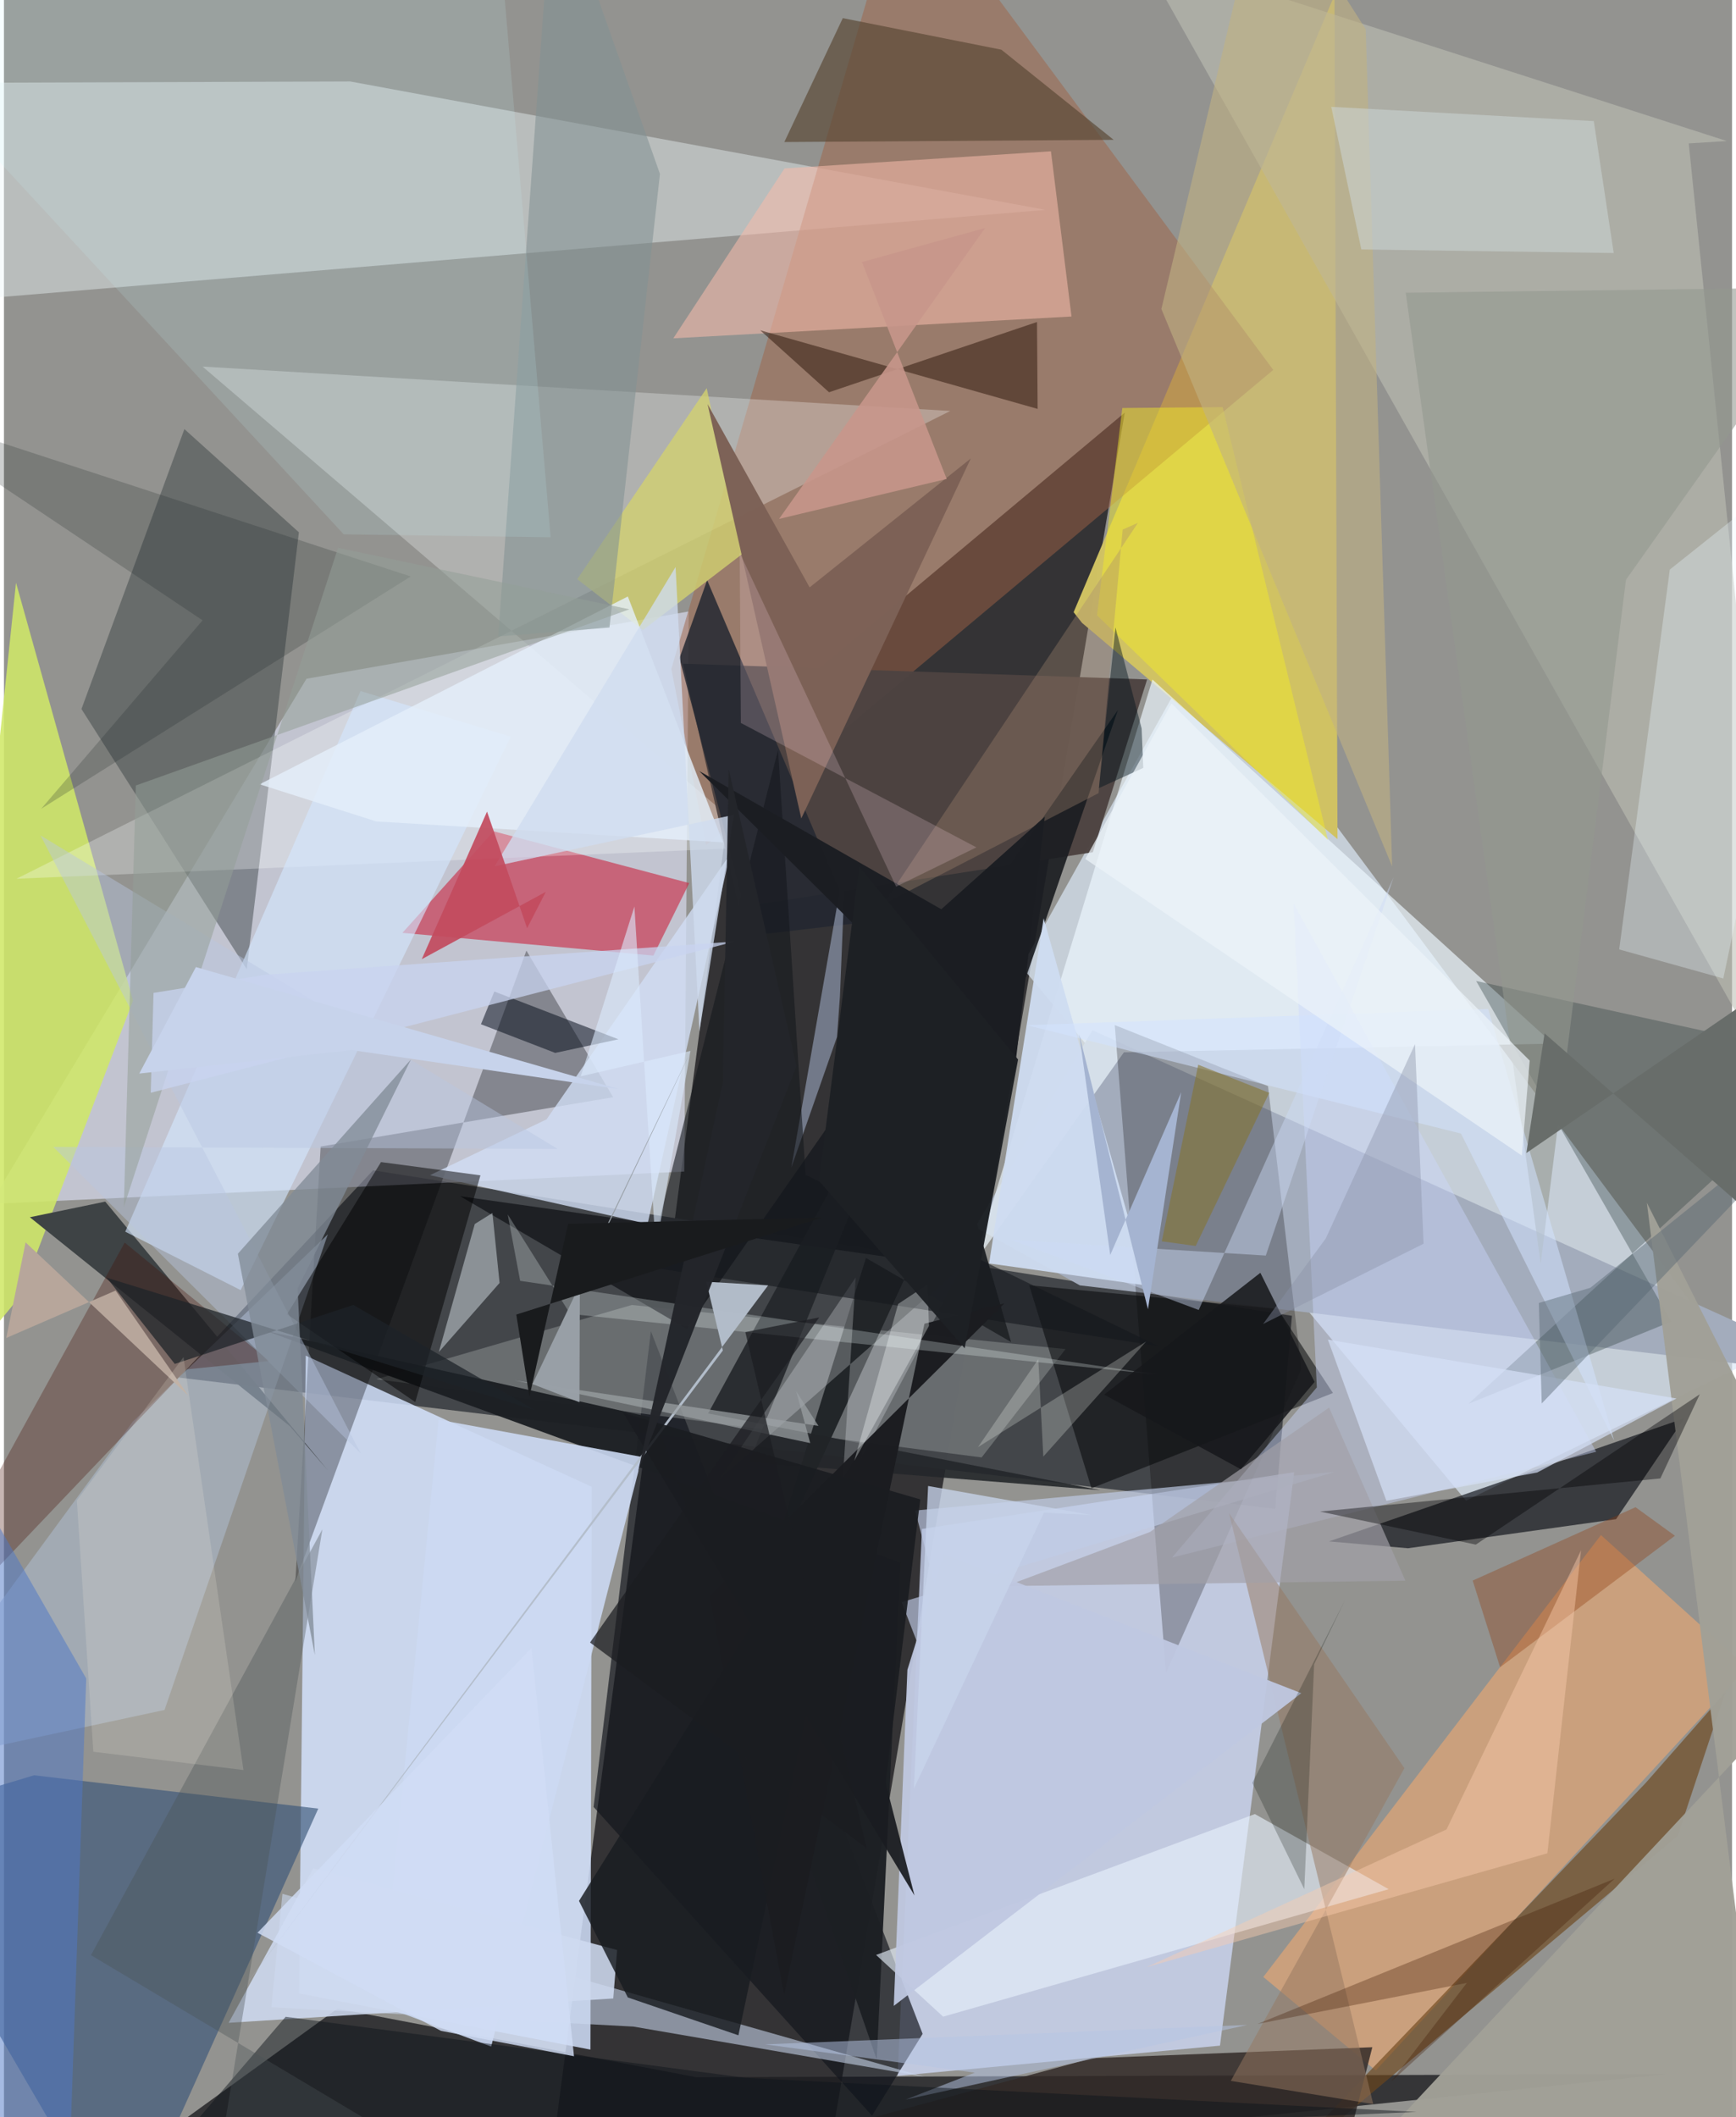 <svg xmlns="http://www.w3.org/2000/svg" width="228" height="278" viewBox="0 0 836 1024"><path fill="#939390" d="M0 0h836v1024H0z"/><path fill="#1f1e20" fill-opacity=".816" d="M391.72 1086l-127.046-40.391 90.558-689.526L542.204 199.58z"/><path fill="#43464a" fill-opacity=".992" d="M615.014 729.805L84.654 666.28l93.9-100.237 444.538 70.37z"/><path fill="#dbe8f6" fill-opacity=".698" d="M579.265 311.75l260.214 349.56-132.178 64.5-215.06-258.29z"/><path fill="#d5e3ff" fill-opacity=".831" d="M283.72 991.323l.642-272.212-138.383-63.437-3.251 308.468z"/><path fill="#e5e8ff" fill-opacity=".573" d="M329.095 566.646l2.169-270.905-184.908 32.546L-6.614 582.31z"/><path fill="#d2ddfc" fill-opacity=".729" d="M624.192 712.05L588.275 989.4l-155.947 14.626 11.77-264.522z"/><path fill="#1d1c20" fill-opacity=".788" d="M161.343 971.506l173.638 33.185 468.724-1.507L3.117 1086z"/><path fill="#d0c263" fill-opacity=".996" d="M517.47 296.1l4.067 5.163 123.595 104.594-1.465-408.176z"/><path fill="#ecf6f9" fill-opacity=".424" d="M-49.419 40.14l216.943-.74 336.316 62.1L-62 148.725z"/><path fill="#a06347" fill-opacity=".49" d="M435.551-62L322.86 323.57l16.834 85.168 274.359-229.827z"/><path fill="#cfe867" fill-opacity=".871" d="M5.834 281.846l-41.67 398.06 43.792-53.082 54.485-142.847z"/><path fill="#a3acbc" fill-opacity=".996" d="M469.881 593.524l56.7-95.263L898 666.58l-377.509-44.898z"/><path fill="#bdc0b5" fill-opacity=".58" d="M815.048 69.363l18.414-1.146-284.22-91.474 313.496 557.014z"/><path fill="#3a5579" fill-opacity=".647" d="M14.556 858.642l137.507 16.114L57.051 1086-62 881.692z"/><path fill="#0b0e16" fill-opacity=".659" d="M641.015 745.518l171.915-59.564-33.038 48.814-100.7 14.073z"/><path fill="#ca2d47" fill-opacity=".631" d="M314.181 462.18l-121.41-10.99 44.096-49.132 94.66 25.063z"/><path fill="#373f42" fill-opacity=".463" d="M142.677 257.444l-55.384-49.902-49.797 135.391 79.956 125.833z"/><path fill="#eef8ff" fill-opacity=".678" d="M555.608 328.652l-86.337 282.42 72.528-102.105 207.533-4.192z"/><path fill="#f1a971" fill-opacity=".58" d="M663.633 1001.441l179.682-194.967-70.73-64.03-163.343 213.747z"/><path fill="#feffff" fill-opacity=".282" d="M457.818 198.763L96.08 177.303l271.73 232.365L6.047 425.026z"/><path fill="#000004" fill-opacity=".318" d="M140.974 764.917l111.771-305.134 41.964 70.902-141.502 23.85z"/><path fill="#13171e" fill-opacity=".69" d="M312.96 643.823l131.47 339.882-24.474 39.588L285.25 873.957z"/><path fill="#3e4345" fill-opacity=".996" d="M12.527 588.735l36.47-7.558L156.692 711.17l-18.273-21.284z"/><path fill="#070000" fill-opacity=".255" d="M627.664 662.066l-16.146-136.742-74.144-29.526 24.795 313.377z"/><path fill="#4e4341" fill-opacity=".969" d="M355.487 438.876l171.272-26.68 26.27-83.575-224.532-7.614z"/><path fill="#bbc2c0" fill-opacity=".318" d="M513.57 652.504l-40.595 52.409-292.838-37.829L303.7 631.18z"/><path fill="#f5bbab" fill-opacity=".569" d="M377.618 81.457L506.5 73.178l9.954 79.905-192.629 10.547z"/><path fill="#b1c2d7" fill-opacity=".498" d="M62.357 687.549l94.33-90.557L77.68 827.044l-139.68 30z"/><path fill="#6e471d" fill-opacity=".651" d="M794.169 862.41l38.532-43.793-23.001 69.238-205.217 172.578z"/><path fill="#2c3e3d" fill-opacity=".349" d="M889.331 513.3L712.2 474.463l94.438 164.724-98.192 39.789z"/><path fill="#1b1d21" fill-opacity=".914" d="M446.884 610.717l92.034-267.32-208.554 299.327-109.673-64.158z"/><path fill="#cbd9f1" fill-opacity=".565" d="M304.498 980.19l140.716 24.219-310.499-88.442-5.346 54.88z"/><path fill="#d4e6ff" fill-opacity=".62" d="M58.685 595.727L172.5 334.235l72.705 22.055-130.69 267.697z"/><path fill="#312927" fill-opacity=".839" d="M526.314 995.494L191.883 1086H637.41l24.574-95.837z"/><path fill="#1c1f24" fill-opacity=".965" d="M433.707 755.849l-11.48 240.308-106.868-310.088-188.628-42.38z"/><path fill="#d0ddf3" fill-opacity=".8" d="M262.48 541.397l88.662-127.96-39.77 178.528-105.27-23.574z"/><path fill="#e7f0fc" fill-opacity=".624" d="M421.903 945.539l32.436 29.852 215.552-61.654-64.742-36.342z"/><path fill="#cedcf1" fill-opacity=".949" d="M553.235 621.825L502.977 444.15l-18.693 117.198-7.698 49.736z"/><path fill="#584633" fill-opacity=".659" d="M482.53 24.041l54.321 43.59-159.33 1.068L405.81 8.767z"/><path fill="#030407" fill-opacity=".525" d="M616.185 633.127l-120.21-11.498 30.135 98.2 116.815-46.079z"/><path fill="#cbd7fe" fill-opacity=".427" d="M635.13 671.031l-11.272-234.215 146.424 265.368-205.178 51.135z"/><path fill="#cbd9f2" fill-opacity=".898" d="M182.493 969.987l53.205 19.85 72.996-285.15-98.424-18.03z"/><path fill="#222730" fill-opacity=".835" d="M340.188 280.606L326.793 318.3l35.09 134.144 49.096-5.749z"/><path fill="#d1d070" fill-opacity=".796" d="M357.09 268.013l-17.12-80.254-62.634 92.382 31.78 24.573z"/><path fill="#23262a" fill-opacity=".894" d="M530.225 720.725l-169.805-13.57 95.388-234.665-115.15 211.144z"/><path fill="#430c00" fill-opacity=".302" d="M88.279 662.317L-62 820.14 58.399 601.002l70.024 57.272z"/><path fill="#cedaf0" fill-opacity=".871" d="M296.639 943.16l-1.88 23.433-186.064 11.771 40.922-74.698z"/><path fill="#2e160b" fill-opacity=".514" d="M399.158 189.719l-33.299-29.974 134.205 38.023-.303-42.031z"/><path fill="#a2a097" fill-opacity=".965" d="M898 786.642L794.789 581.737l59.528 473.972-191.18-18.352z"/><path fill="#e3effa" fill-opacity=".812" d="M347.863 407.421l-46.045-118.925-178.127 90.833 56.419 17.98z"/><path fill="#7d6156" fill-opacity=".988" d="M389.768 284.093l77.96-62.344-82.005 174.123-45.338-200.416z"/><path fill="#f1ec28" fill-opacity=".463" d="M528.796 297.604l12.233-100.27 48.553-.423 50.905 209.305z"/><path fill="#000002" fill-opacity=".494" d="M230.51 568.471l-31.52 109.663-62.072-42.48 45.485-73.59z"/><path fill="#000816" fill-opacity=".51" d="M297.259 502.667l-60.03-23.104-6.475 15.829 35.922 13.86z"/><path fill="#ecf8ff" fill-opacity=".318" d="M886.834 211.009l-80.94 64.468-24.486 183.726 50.366 14.052z"/><path fill="#c1b182" fill-opacity=".592" d="M559.927 149.435L671.572 419.08l-12.8-404.974L610.217-62z"/><path fill="#e6f2f9" fill-opacity=".439" d="M236.304 586.685l3.464 33.825-29.387 33.422 17.392-61.933z"/><path fill="#829193" fill-opacity=".565" d="M265.822-62l51.53 146.123-24.423 219.395-53.82 4.326z"/><path fill="#212427" fill-opacity=".976" d="M417.017 608.422l70.194 40.669-25.183-87.753-94.2 204.315z"/><path fill="#f6feff" fill-opacity=".247" d="M405.32 723.265l6.734-105.418-65.804 97.5L463.891 611.92z"/><path fill="#5079c7" fill-opacity=".51" d="M39.809 811.835l-88.956-155.091L-62 1019.69l92.869 51.855z"/><path fill="#c0cce7" fill-opacity=".663" d="M434.264 774.916l209.3-62.965-202.782 18.636 51.152 193.483z"/><path fill="#191c21" fill-opacity=".827" d="M415.934 699.021L355.308 984.4l-53.498-18.305-23.627-46.687z"/><path fill="#cafbff" fill-opacity=".137" d="M237.02-62l27.439 321.844-100.102-1.42L-62 13.592z"/><path fill="#ccd5d5" fill-opacity=".545" d="M642.108 51.677l14.547 68.977 122.103 1.722-9.645-63.807z"/><path fill="#96a2b9" fill-opacity=".631" d="M407.17 414.421l-26.256 150.232 22.088-63.091 1.424-19.677z"/><path fill="#929890" fill-opacity=".58" d="M884.844 138.97L784.68 280.427l-41.248 330.707-65.29-469.554z"/><path fill="#d0dcef" fill-opacity=".78" d="M336.452 498.827l16.676-104.737-115.734 24.89 87.518-144.726z"/><path fill="#1c2528" fill-opacity=".22" d="M196.757 278.82L-62 194.282 96.086 300.026l-78.052 91.142z"/><path fill="#15181d" fill-opacity=".596" d="M387.811 568.248l170.651 82.826-247.198-38.377L374.476 362.7z"/><path fill="#1b1c20" fill-opacity=".98" d="M341.453 772.02L483.97 630.392l-38.657 9.835-67.874 324.518z"/><path fill="#957860" fill-opacity=".51" d="M592.658 731.857l69.773 285.823-68.917-11.228 83.995-151.25z"/><path fill="#903d0e" fill-opacity=".357" d="M710.53 764.473l78.779-35.486 19.056 13.809-84.566 63.59z"/><path fill="#a48870" fill-opacity=".341" d="M529.552 383.61l-104.094 53.727 123.125-184.434-7.39 3.231z"/><path fill="#f5ffff" fill-opacity=".251" d="M557.825 664.805l-308.1-45.307-6.03-32.145 30.222 48.137z"/><path fill="#b8c5e1" fill-opacity=".435" d="M17.658 404.043l250.221 151.65-244.053-.97L172.642 703.06z"/><path fill="#b6c5e3" fill-opacity=".514" d="M469.675 1002.475l-101.429-13.692 233.213-9.384-165.169 36.07z"/><path fill="#0e151b" fill-opacity=".471" d="M358.606 1004.97l324.845 16.489-609.284 26.417 62.108-72.427z"/><path fill="#b3bdcb" fill-opacity=".976" d="M339.767 619.922l8.015 33.283-237.15 315.23 259.043-346.73z"/><path fill="#1c1e23" fill-opacity=".992" d="M488.267 523.46l15.284-128.49-50.096 44.798-117.075-66.823z"/><path fill="#a2a0a8" fill-opacity=".675" d="M554.409 740.971l-69.667 26.16 193.234-2.599-36.913-83.727z"/><path fill="#949f97" fill-opacity=".537" d="M302.567 294.706l-140.943-29.758L57.969 583.924l5.832-204.012z"/><path fill="#d3e3ff" fill-opacity=".533" d="M494.824 495.835l210.057 52.431 74.109 148.546-60.982-208.822z"/><path fill="#495354" fill-opacity=".369" d="M154.044 739.67L42.089 945.65 277.408 1086l-174.105-36.94z"/><path fill="#000203" fill-opacity=".392" d="M636.665 731.082l75.368 16 108.358-72.738-19.06 40.721z"/><path fill="#411a04" fill-opacity=".318" d="M779.206 908.654l-108.16 98.195 36.653-47.785-101.252 19.845z"/><path fill="#bfc8e1" fill-opacity=".941" d="M437.06 807.604l17.56-56.124 173.013 67.462-197.158 151.231z"/><path fill="#f5d7e3" fill-opacity=".212" d="M355.925 267.32l75.671 161.51 38.83-18.99-113.94-60.176z"/><path fill="#cedaf6" fill-opacity=".439" d="M610.447 607.276l61.811-182.926-94.268 209.245-90.864-33.972z"/><path fill="#1d2328" fill-opacity=".729" d="M82.648 659.69l86.364-28.531 88.028 50.935-207.316-64.121z"/><path fill="#1a1c21" fill-opacity=".929" d="M440.478 916.756L299.605 683.387l143.67 41.815-16.74 137.154z"/><path fill="#fbcdae" fill-opacity=".431" d="M746.665 896.379L552.84 951.414l145.025-66.575 65.096-135.036z"/><path fill="#85742d" fill-opacity=".565" d="M576.522 602.63l-16.398-2.247 17.632-85.41 34.36 13.603z"/><path fill="#000904" fill-opacity=".224" d="M648.79 773.86l-44.86 88.444 25.141 51.42 4.76-108.76z"/><path fill="#c34b5f" fill-opacity=".918" d="M253.086 448.94l-19.384-56.395-31.579 71.383 59.994-32.572z"/><path fill="#c9d4f0" fill-opacity=".741" d="M72.358 480.236l54.433-8.841 226.82-16.024-282.596 73.17z"/><path fill="#f9ffff" fill-opacity=".325" d="M447.482 641.316l-36.118 65.228 21.222-75.86 14.235-9.449z"/><path fill="#b7a69b" d="M89.244 675.082l-78.78-74.19-9.346 46.235 52.88-22.926z"/><path fill="#17181b" fill-opacity=".863" d="M607.814 615.604l-75.557 58.925 66.123 36.103 35.666-42.225z"/><path fill="#9da2a5" fill-opacity=".71" d="M390.063 697.985l-143.039-30.336 147.014 22.003-10.787-16.781z"/><path fill="#c8968b" fill-opacity=".886" d="M474.676 110.26l-59.598 16.472 40.985 104.922-81.094 19.324z"/><path fill="#00121d" fill-opacity=".443" d="M551.164 371.412l-.786-19.08-12.666-48.842-8.008 77.701z"/><path fill="#23252a" fill-opacity=".973" d="M383.439 515.601l-76.683 196.22 41.022-188.268 2.848-151.492z"/><path fill="#dcebfd" fill-opacity=".596" d="M279.05 520.558l25.944-82.109 10.346 165.753 16.77-95.904z"/><path fill="#a5b4d1" d="M553.439 633.244l16.068-104.95-34.32 78.698-15-106.651z"/><path fill="#f4faf0" fill-opacity=".247" d="M502.808 704.504l49.737-55.644-81.335 51.067 29.177-42.55z"/><path fill="#99a0a7" fill-opacity=".996" d="M278.612 619.751L336.66 499.35l-80.955 170.088 22.694 8.765z"/><path fill="#d4dff6" fill-opacity=".706" d="M809.124 676.403l-168.648-28.49 28.304 77.977 72.968-13.694z"/><path fill="#d0ddf5" fill-opacity=".82" d="M275.77 994.541L255.195 797.09l-132.54 137.716 88.758 47.455z"/><path fill="#818b97" fill-opacity=".769" d="M142.061 623.194l54.84-110.806-83.743 94.001 37.245 194.072z"/><path fill="#c7d4ec" fill-opacity=".776" d="M440.185 865.12l62.943-133.52 23.096 1.164-79.149-14.055z"/><path fill="#556572" fill-opacity=".435" d="M742.525 630.198l1.403 48.61L898 517.644l-130.547 105.21z"/><path fill="#1d2024" fill-opacity=".969" d="M394.25 571.103l70.513 81.006 25.835-139.668-76.832-93.254z"/><path fill="#f9f4e3" fill-opacity=".169" d="M35.265 725.712l51.603-69.355 28.983 199.739-72.615-8.842z"/><path fill="#c7d3eb" d="M297.412 526.757l-129.238-18.88L65.452 519.24l27.41-51.501z"/><path fill="#ecf4f9" fill-opacity=".706" d="M738.108 512.965L564.802 340.231l-41.68 75.215 211.184 143.469z"/><path fill="#191b1d" d="M247.847 635.813l147.995-46.938-122.915 3.055-18.72 83.632z"/><path fill="#1b1c20" fill-opacity=".718" d="M283.531 794.42l110.873-157.233-35.739 7.108 58.717 249.638z"/><path fill="#686d6a" fill-opacity=".992" d="M884.587 456.128l-148.089 101.54 8.807-57.852L879.667 617.36z"/><path fill="#8991a8" fill-opacity=".408" d="M639.467 598.974l43.16-93.951 4.141 96.52-77.636 38.832z"/></svg>